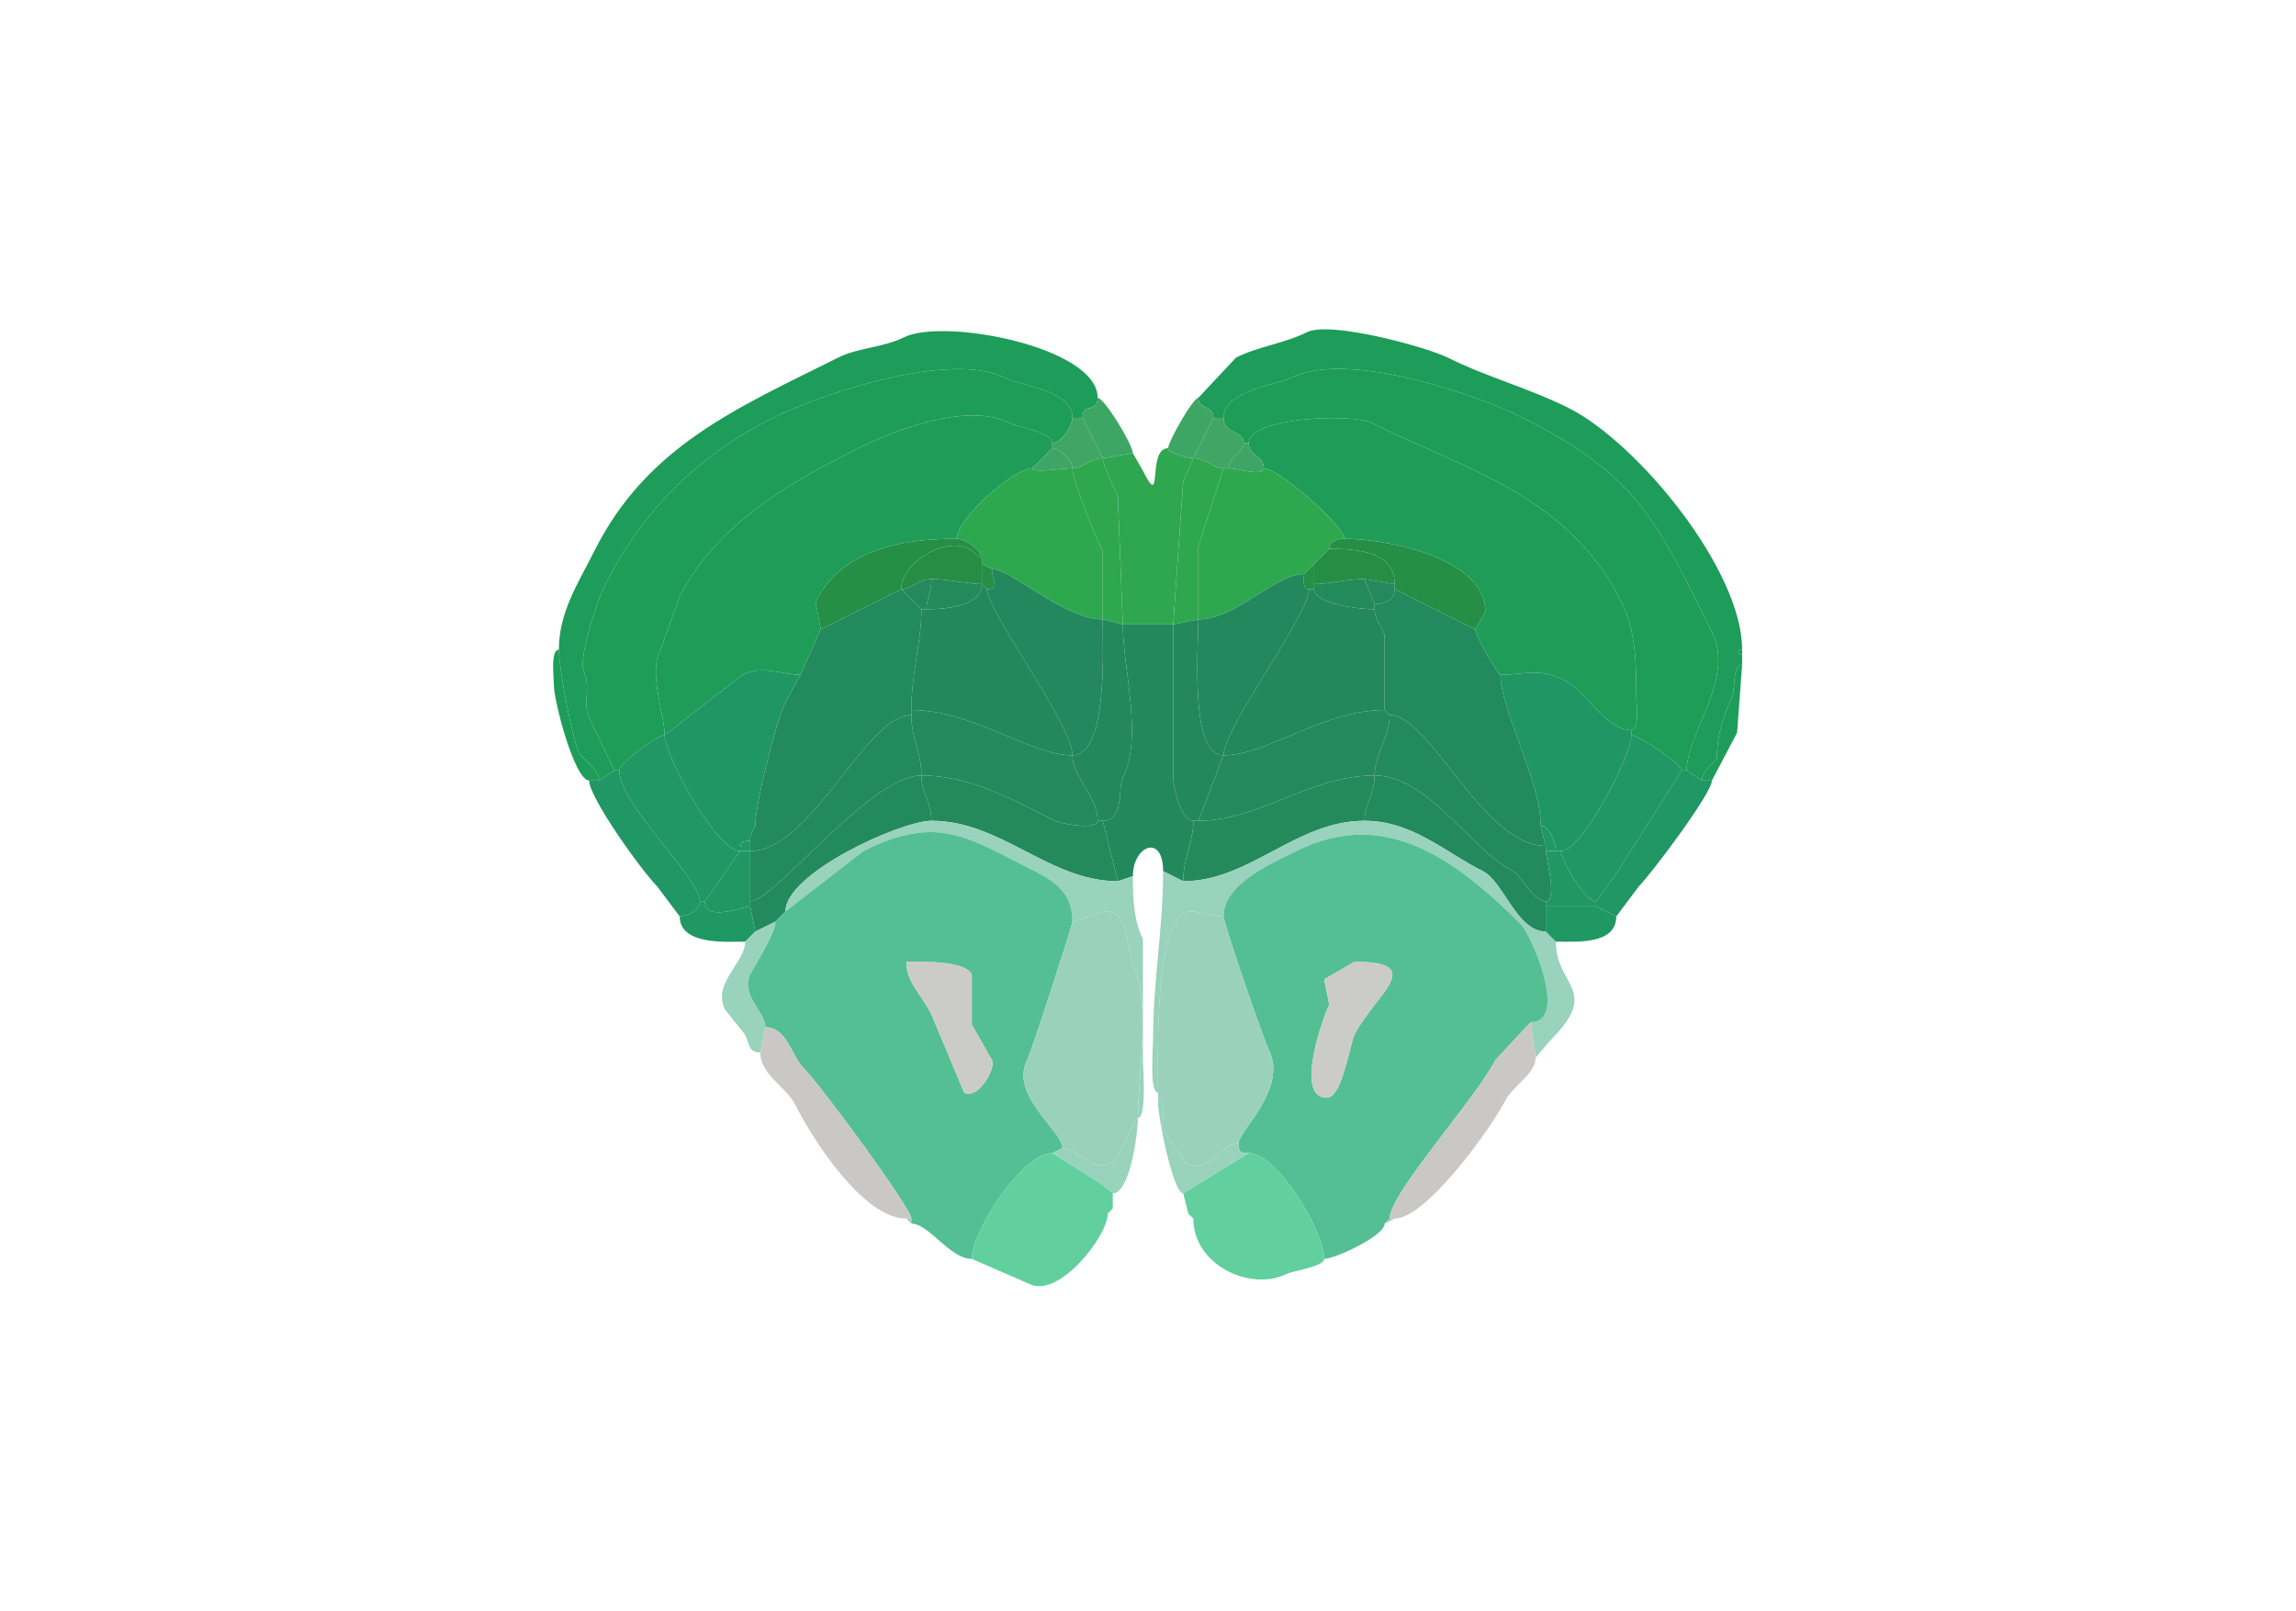 <svg xmlns="http://www.w3.org/2000/svg" viewBox="0 0 456 320"><path fill="#1E9C59" id="MOs1" d="m122 153-3 2c0-2.161-3.396-4.293-4-5.5-1.246-2.492-4-16.511-4-20.5 0-7.456 3.897-13.294 7-19.5 10.467-20.934 28.371-28.436 48.5-38.5 3.949-1.974 8.974-1.987 13-4 7.898-3.949 38.5 1.897 38.5 12 0 3.222-3 .778-3 4h-2c0-5.58-10.053-6.276-13.5-8-10.697-5.349-36.252 3.126-46 8-15.15 7.575-26.09 18.679-33.5 33.5-1.191 2.382-5.338 14.324-4 17 1.326 2.653-.272 6.456 1 9l5 10.5ZM335 153l3 2c0-2.11 3-3.945 3-4.5 0-3.563.813-7.627 3-12 .65-1.3.007-6.5 2-6.5v-2c-1.186 0-1.186-1 0-1 0-15.91-20.854-41.177-34.5-48-7.74-3.87-16.348-6.174-24-10-3.936-1.968-23.239-7.38-28-5-4.385 2.192-9.574 2.787-14 5l-7.5 8c0 2.35 3 1.382 3 4h2c0-5.484 10.621-6.56 13.5-8 10.851-5.425 36.157 3.079 46 8 23.072 11.536 26.677 20.854 37.5 42.5 4.651 9.302-5 19.949-5 27.5Z"/><path fill="#1E9D58" id="MOs2/3" d="M122 153h1c0-1.377 7.483-7 9-7 0-4.04-3.148-12.204-1-16.5l4-11c7.267-14.535 22.318-22.91 35.5-29.5 7.031-3.515 21.576-9.212 30-5 1.535.767 8.5 1.845 8.5 4 1.811 0 4-3.438 4-5 0-5.58-10.053-6.276-13.5-8-10.697-5.349-36.252 3.126-46 8-15.15 7.575-26.09 18.679-33.5 33.5-1.191 2.382-5.338 14.324-4 17 1.326 2.653-.272 6.456 1 9l5 10.5ZM334 153h1c0-7.551 9.651-18.198 5-27.5-10.823-21.646-14.428-30.964-37.5-42.5-9.843-4.921-35.149-13.425-46-8-2.879 1.44-13.5 2.516-13.5 8 0 3.165 4 2.508 4 5h1c0-5.17 20.599-5.95 24.5-4 18.508 9.254 38.88 14.26 49.5 35.5 2.864 5.728 3 12.025 3 19 0 1.363.7 6.5-1 6.5v1c1.386 0 10 5.764 10 7Z"/><path fill="#3EA665" id="ACAd1" d="m225 90-6 1-4-8c0-3.222 3-.778 3-4 1.342 0 7 9.36 7 11ZM232 89c0 1.014 3.959 2 5 2l4-8c0-2.618-3-1.65-3-4-1.054 0-6 8.699-6 10Z"/><path fill="#1F9D58" id="MOs5" d="M159 134c-3.844 0-7.519-1.99-11.5 0L132 146c0-4.04-3.148-12.204-1-16.5l4-11c7.267-14.535 22.318-22.91 35.5-29.5 7.031-3.515 21.576-9.212 30-5 1.535.767 8.5 1.845 8.5 4v1l-4 4c-3.725 0-15 10.034-15 14-10.793 0-22.783 2.066-28 12.5l1 5.5-4 9Z"/><path fill="#40A565" id="ACAd2/3" d="M219 91c-2.483 0-4.026 2-6 2 0-1.634-2.634-4-4-4v-1c1.811 0 4-3.438 4-5h2l4 8ZM243 93h1c0-2.364 3-3.053 3-5 0-2.492-4-1.835-4-5h-2l-4 8c2.483 0 4.026 2 6 2Z"/><path fill="#1F9D58" id="MOs5" d="M298 134c4.831 0 7.674-1.413 12.5 1 4.714 2.357 8.428 10 13.5 10 1.7 0 1-5.137 1-6.5 0-6.975-.136-13.272-3-19-10.62-21.24-30.992-26.246-49.5-35.5-3.901-1.95-24.5-1.17-24.5 4 0 2.666 3 2.482 3 5 2.911 0 16 11.46 16 14 8.053 0 28 3.641 28 14.5l-2 3.5c0 1.272 4.405 9 5 9Z"/><path fill="#3EA566" id="ACAd5" d="M244 93c1.813 0 7 1.73 7 0 0-2.518-3-2.334-3-5h-1c0 1.947-3 2.636-3 5ZM205 93c0 1 6.101 0 8 0 0-1.634-2.634-4-4-4l-4 4Z"/><path fill="#2FA750" id="PL1" d="M223 124h10l2-28.5 2-4.5c-1.041 0-5-.986-5-2-4.313 0-.882 12.737-5 4.5l-2-3.5-6 1c0 1.019 2.389 6.278 3 7.5l1 25.5Z"/><path fill="#2FA74F" id="PL2/3" d="m219 123 4 1-1-25.5c-.611-1.222-3-6.481-3-7.5-2.483 0-4.026 2-6 2 0 2.465 4.669 13.837 6 16.5V123ZM238 123l-5 1 2-28.5 2-4.5c2.483 0 4.026 2 6 2l-5 15.5V123Z"/><path fill="#2EA84F" id="PL5" d="M197 113c3.838 0 14.383 10 22 10v-13.5c-1.331-2.663-6-14.035-6-16.5-1.899 0-8 1-8 0-3.725 0-15 10.034-15 14 1.562 0 5 2.189 5 4v1l2 1ZM259 114c-5.84 0-13.479 9-21 9v-14.5l5-15.5h1c1.813 0 7 1.73 7 0 2.911 0 16 11.46 16 14-1.238 0-3 .423-3 2l-1 1-1 1-1 1-1 1-1 1Z"/><path fill="#258F45" id="FRP5" d="m179 117-16 8-1-5.5c5.217-10.434 17.207-12.5 28-12.5 1.562 0 5 2.189 5 4l-2.5-2c-5.07-2.535-13.5 2.9-13.5 8ZM277 117l16 8 2-3.5c0-10.859-19.947-14.5-28-14.5-1.238 0-3 .423-3 2 5.193 0 13 .386 13 7v1Z"/><path fill="#268E44" id="FRP6a" d="M185 115c3.325 0 7.31 1 10 1v-5l-2.5-2c-5.07-2.535-13.5 2.9-13.5 8 1.974 0 3.517-2 6-2ZM271 115l6 1c0-6.614-7.807-7-13-7l-1 1-1 1-1 1v4c2.978 0 6.49-1 10-1Z"/><path fill="#258F45" id="FRP5" d="m263 110-1 1 1-1ZM262 111l-1 1 1-1ZM195 116l1 1c2.765 0 1-1.657 1-4l-2-1v4ZM260 117h1v-5l-1 1-1 1c0 1.048-.473 3 1 3Z"/><path fill="#23885E" id="ORBm5" d="M219 123c0 5.836 1.044 27-6 27 0-6.063-17-28.725-17-33 2.765 0 1-1.657 1-4 3.838 0 14.383 10 22 10ZM260 113l-1 1 1-1ZM238 123c0 5.623-1.78 27 5 27 0-5.492 17-27.882 17-33-1.473 0-1-1.952-1-3-5.84 0-13.479 9-21 9Z"/><path fill="#24895D" id="ORBl6a" d="M183 121h1c0-2.079 1-3.187 1-6-2.483 0-4.026 2-6 2l4 4Z"/><path fill="#238A5C" id="ORBvl6a" d="M195 116c0 4.453-7.478 5-11 5 0-2.079 1-3.187 1-6 3.325 0 7.31 1 10 1ZM273 120v1c-2.496 0-12-.904-12-4v-1c2.978 0 6.49-1 10-1l2 5Z"/><path fill="#24895D" id="ORBl6a" d="M277 117c0 2.098-1.939 3-4 3l-2-5 6 1v1Z"/><path fill="#23885C" id="ORBvl5" d="M181 141c12.208 0 23.594 9 32 9 0-6.063-17-28.725-17-33l-1-1c0 4.453-7.478 5-11 5h-1c0 6.657-2 12.722-2 20Z"/><path fill="#228A5D" id="ORBl5" d="M149 167v2c12.199 0 22.852-27 32-27v-1c0-7.278 2-13.343 2-20l-4-4-16 8-4 9-3 5.5c-1.923 3.846-6 20.26-6 24.5l-1 2v1Z"/><path fill="#23885C" id="ORBvl5" d="M275 141c-12.251 0-23.336 9-32 9 0-5.492 17-27.882 17-33h1c0 3.096 9.504 4 12 4 0 2.245 2 3.905 2 5.5V141Z"/><path fill="#228A5D" id="ORBl5" d="m306 164 1 4c-12.478 0-22.945-26-31-26l-1-1v-14.5c0-1.595-2-3.255-2-5.5v-1c2.061 0 4-.902 4-3l16 8c0 1.272 4.405 9 5 9 0 6.914 8 21.21 8 30Z"/><path fill="#24885D" id="ORBm2/3" d="M218 163h1c4.37 0 2.946-6.392 4-8.5 4.051-8.102 0-21.869 0-30.5l-4-1c0 5.836 1.044 27-6 27 0 4.384 5 8.046 5 13ZM237 163h1l5-13c-6.78 0-5-21.377-5-27l-5 1v30.5c0 1.856 1.559 8.5 4 8.5Z"/><path fill="#23895D" id="ORBm1" d="m225 174-3 1-3-12c4.37 0 2.946-6.392 4-8.5 4.051-8.102 0-21.869 0-30.5h10v30.5c0 1.856 1.559 8.5 4 8.5 0 4.475-2 7.225-2 12l-4-2c0-7.513-6-5.074-6 1Z"/><path fill="#1E9D5A" id="MOp1" d="M117 155h2c0-2.161-3.396-4.293-4-5.5-1.246-2.492-4-16.511-4-20.5-1.714 0-1 5.594-1 7 0 3.279 4.134 19 7 19ZM346 129c-1.186 0-1.186 1 0 1v-1ZM338 155h2l5-9.5 1-13.5c-1.993 0-1.35 5.2-2 6.5-2.187 4.373-3 8.437-3 12 0 .555-3 2.39-3 4.5Z"/><path fill="#209665" id="AId5" d="M149 167c-1.747 0-2 .253-2 2-4.74 0-15-18.948-15-23l15.5-12c3.981-1.99 7.656 0 11.5 0l-3 5.5c-1.923 3.846-6 20.26-6 24.5l-1 2v1ZM309 169h1c4.334 0 14-19.02 14-23v-1c-5.072 0-8.786-7.643-13.5-10-4.826-2.413-7.669-1-12.5-1 0 6.914 8 21.21 8 30 1.803 0 3 3.592 3 5Z"/><path fill="#248A5D" id="ORBvl2/3" d="M183 154c9.767 0 18.341 4.92 26.5 9 1.108.554 8.5 1.973 8.5 0 0-4.954-5-8.616-5-13-8.406 0-19.792-9-32-9v1c0 4.646 2 7.501 2 12ZM273 154c-12.817 0-22.896 9-35 9l5-13c8.664 0 19.749-9 32-9l1 1c0 4.169-3 8.034-3 12Z"/><path fill="#238A5E" id="ORBl2/3" d="M149 169v10c4.788 0 23.769-25 34-25 0-4.499-2-7.354-2-12-9.148 0-19.801 27-32 27ZM307 169c0 1.047 2.412 10 0 10-2.431 0-5.064-5.282-6.5-6-8.221-4.11-16.865-19-27.5-19 0-3.966 3-7.831 3-12 8.055 0 18.522 26 31 26v1Z"/><path fill="#209765" id="AId2/3" d="M139 179h1l7-10c-4.74 0-15-18.948-15-23-1.517 0-9 5.623-9 7 0 6.768 16 21.353 16 26ZM310 169c0 1.727 4.705 10 7 10l4-5.5 13-20.5c0-1.236-8.614-7-10-7 0 3.98-9.666 23-14 23Z"/><path fill="#209764" id="AId1" d="M139 179c0 1.712-2.571 3-4 3l-4.5-6c-3.103-3.103-13.5-17.602-13.5-21h2l3-2h1c0 6.768 16 21.353 16 26ZM317 180l4 2 4.5-6c2.449-2.449 14.5-18.461 14.5-21h-2l-3-2h-1l-13 20.5-4 5.5v1Z"/><path fill="#238A5D" id="ORBl1" d="m154 183-4 2-1-5v-1c4.788 0 23.769-25 34-25 0 3.489 2 5.32 2 9-6.072 0-29 10.404-29 18l-1 1-1 1Z"/><path fill="#248A5B" id="ORBvl1" d="m219 163 3 12c-13.677 0-23.111-12-37-12 0-3.68-2-5.511-2-9 9.767 0 18.341 4.92 26.5 9 1.108.554 8.5 1.973 8.5 0h1ZM271 163c-13.587 0-22.788 12-36 12 0-4.775 2-7.525 2-12h1c12.104 0 22.183-9 35-9 0 3.519-2 5.843-2 9Z"/><path fill="#238A5D" id="ORBl1" d="M307 180v5c-5.749 0-8.389-9.945-12.5-12-7.555-3.777-14.034-10-23.5-10 0-3.157 2-5.481 2-9 10.635 0 19.279 14.89 27.5 19 1.436.718 4.069 6 6.5 6v1Z"/><path fill="#99D2BD" id="OLF" d="m213 183 6.5-2c5.161 0 4.13 7.76 5.5 10.5 3.636 7.272 1 22.021 1 30.5 1.777 0 1-9.717 1-11.5v-24c-1.849-3.699-2-8.022-2-12.5l-3 1c-13.677 0-23.111-12-37-12-6.072 0-29 10.404-29 18l15.5-12c14.888-7.444 20.842-2.579 34 4 4.266 2.133 7.5 4.525 7.5 10ZM304 203l1 7 3-3.5c9.952-9.952 1-10.613 1-19.5l-2-2c-5.749 0-8.389-9.945-12.5-12-7.555-3.777-14.034-10-23.5-10-13.587 0-22.788 12-36 12l-4-2c0 11.645-2 21.54-2 33.5 0 1.699-.769 10.5 1 10.5 0-6.582-.968-36 6.5-36 1.507 0 4.353 1 6.5 1 0-6.626 10.025-10.763 14.5-13 17.344-8.672 31.346 1.346 44.5 14.5 2.228 2.228 9.601 19.5 2 19.5Z"/><path fill="#1F9865" id="AIv5" d="m150 164-1 2 1-2ZM307 169h2c0-1.408-1.197-5-3-5l1 4v1Z"/><path fill="#54BF94" id="AON" fill-rule="evenodd" d="M180 191c0 4.085 2.897 6.294 5 10.5l6.5 15.5c2.793 1.397 6.353-4.794 5.5-6.5l-4-7v-10c-1.387-2.775-9.987-2.5-13-2.5m1 52c3.547 0 7.595 7 12 7 0-5.432 9.996-21 16-21l2-1c0-3.518-10.537-10.427-7-17.5.899-1.798 9-26.751 9-27.5 0-5.475-3.234-7.867-7.5-10-13.158-6.579-19.112-11.444-34-4L156 181l-1 1-1 1c0 2.266-3.874 8.249-5 10.5-2.041 4.082 3 7.38 3 10.5 4.283 0 5.239 5.739 7.5 8 3.576 3.576 21.5 27.996 21.5 30v1ZM269 191l-6 3.5 1 5c-1.099 2.198-7.061 18.5-.5 18.5 3.085 0 4.587-10.673 5.5-12.5 3.902-7.804 14.821-14.5 0-14.5m6 52c0 2.454-9.887 7-12 7 0-5.355-9.276-21-15-21-1.747 0-2-.253-2-2 0-2.347 9.822-10.856 6-18.5-1.111-2.222-9-25.18-9-26.5 0-6.626 10.025-10.763 14.5-13 17.344-8.672 31.346 1.346 44.5 14.5 2.228 2.228 9.601 19.5 2 19.5l-7 7.5c-3.786 7.571-21 26.448-21 31.5l-1 1Z"/><path fill="#1F9865" id="AIv5" d="M147 169h2v-2c-1.747 0-2 .253-2 2Z"/><path fill="#219764" id="AIv2/3" d="M149 179v1c-1.368 0-9 3.238-9-1l7-10h2v10ZM307 180h10v-1c-2.295 0-7-8.273-7-10h-3c0 1.047 2.412 10 0 10v1Z"/><path fill="#209864" id="AIv1" d="m150 185-2 2c-3.583 0-13 .787-13-5 1.429 0 4-1.288 4-3h1c0 4.238 7.632 1 9 1l1 5ZM307 185l2 2c4.032 0 12 .658 12-5l-4-2h-10v5Z"/><path fill="#99D2BD" id="OLF" d="m156 181-1 1 1-1Z"/><path fill="#9AD1BD" id="MOB" d="M226 222c-.847 0-3.189 7.844-5.5 9-3.661 1.831-6.626-3-9.5-3 0-3.518-10.537-10.427-7-17.5.899-1.798 9-26.751 9-27.5l6.5-2c5.161 0 4.13 7.76 5.5 10.5 3.636 7.272 1 22.021 1 30.5ZM230 219c2.144 0 .381 4.262 1 5.5l4.5 6.5c4.636 2.318 7.183-4 10.5-4 0-2.347 9.822-10.856 6-18.5-1.111-2.222-9-25.18-9-26.5-2.147 0-4.993-1-6.5-1-7.468 0-6.5 29.418-6.5 36v2Z"/><path fill="#99D2BD" id="OLF" d="m155 182-1 1 1-1ZM152 204l-1 5c-2.468 0-2.11-1.721-3-3.5l-4-5c-2.605-5.21 4-9.343 4-13.5l2-2 4-2c0 2.266-3.874 8.249-5 10.5-2.041 4.082 3 7.38 3 10.5Z"/><path fill="#CBCBC7" id="aco" d="M180 191c0 4.085 2.897 6.294 5 10.5l6.5 15.5c2.793 1.397 6.353-4.794 5.5-6.5l-4-7v-10c-1.387-2.775-9.987-2.5-13-2.5ZM269 191l-6 3.5 1 5c-1.099 2.198-7.061 18.5-.5 18.5 3.085 0 4.587-10.673 5.5-12.5 3.902-7.804 14.821-14.5 0-14.5Z"/><path fill="#CAC8C7" id="lot" d="M276 242h1c6.392 0 19.534-18.569 22-23.5 1.395-2.789 6-5.226 6-8.5l-1-7-7 7.5c-3.786 7.571-21 26.448-21 31.5ZM180 242h1c0-2.004-17.924-26.424-21.5-30-2.261-2.261-3.217-8-7.5-8l-1 5c0 4.463 5.139 6.778 7 10.5 3.206 6.413 13.357 22.5 22 22.5Z"/><path fill="#99D2BD" id="OLF" d="m248 229-13 8c-1.973 0-5-14.891-5-18 2.144 0 .381 4.262 1 5.5l4.5 6.5c4.636 2.318 7.183-4 10.5-4 0 1.747.253 2 2 2ZM209 229l9.5 6 2.5 2c3.472 0 5-12.109 5-15-.847 0-3.189 7.844-5.5 9-3.661 1.831-6.626-3-9.5-3l-2 1Z"/><path fill="#62CF9E" id="TTv" d="M220 241c0 4.524-9.736 16.882-15.5 14l-11.5-5c0-5.432 9.996-21 16-21l9.5 6 2.5 2v3l-1 1ZM237 242c0 9.283 11.449 14.526 18.5 11 1.272-.636 7.5-1.45 7.5-3 0-5.355-9.276-21-15-21l-13 8 1 4 1 1Z"/><path fill="#99D2BD" id="OLF" d="m221 240-1 1 1-1ZM236 241l1 1-1-1ZM181 242v1l-1-1h1ZM277 242l-2 1 1-1h1Z"/></svg>